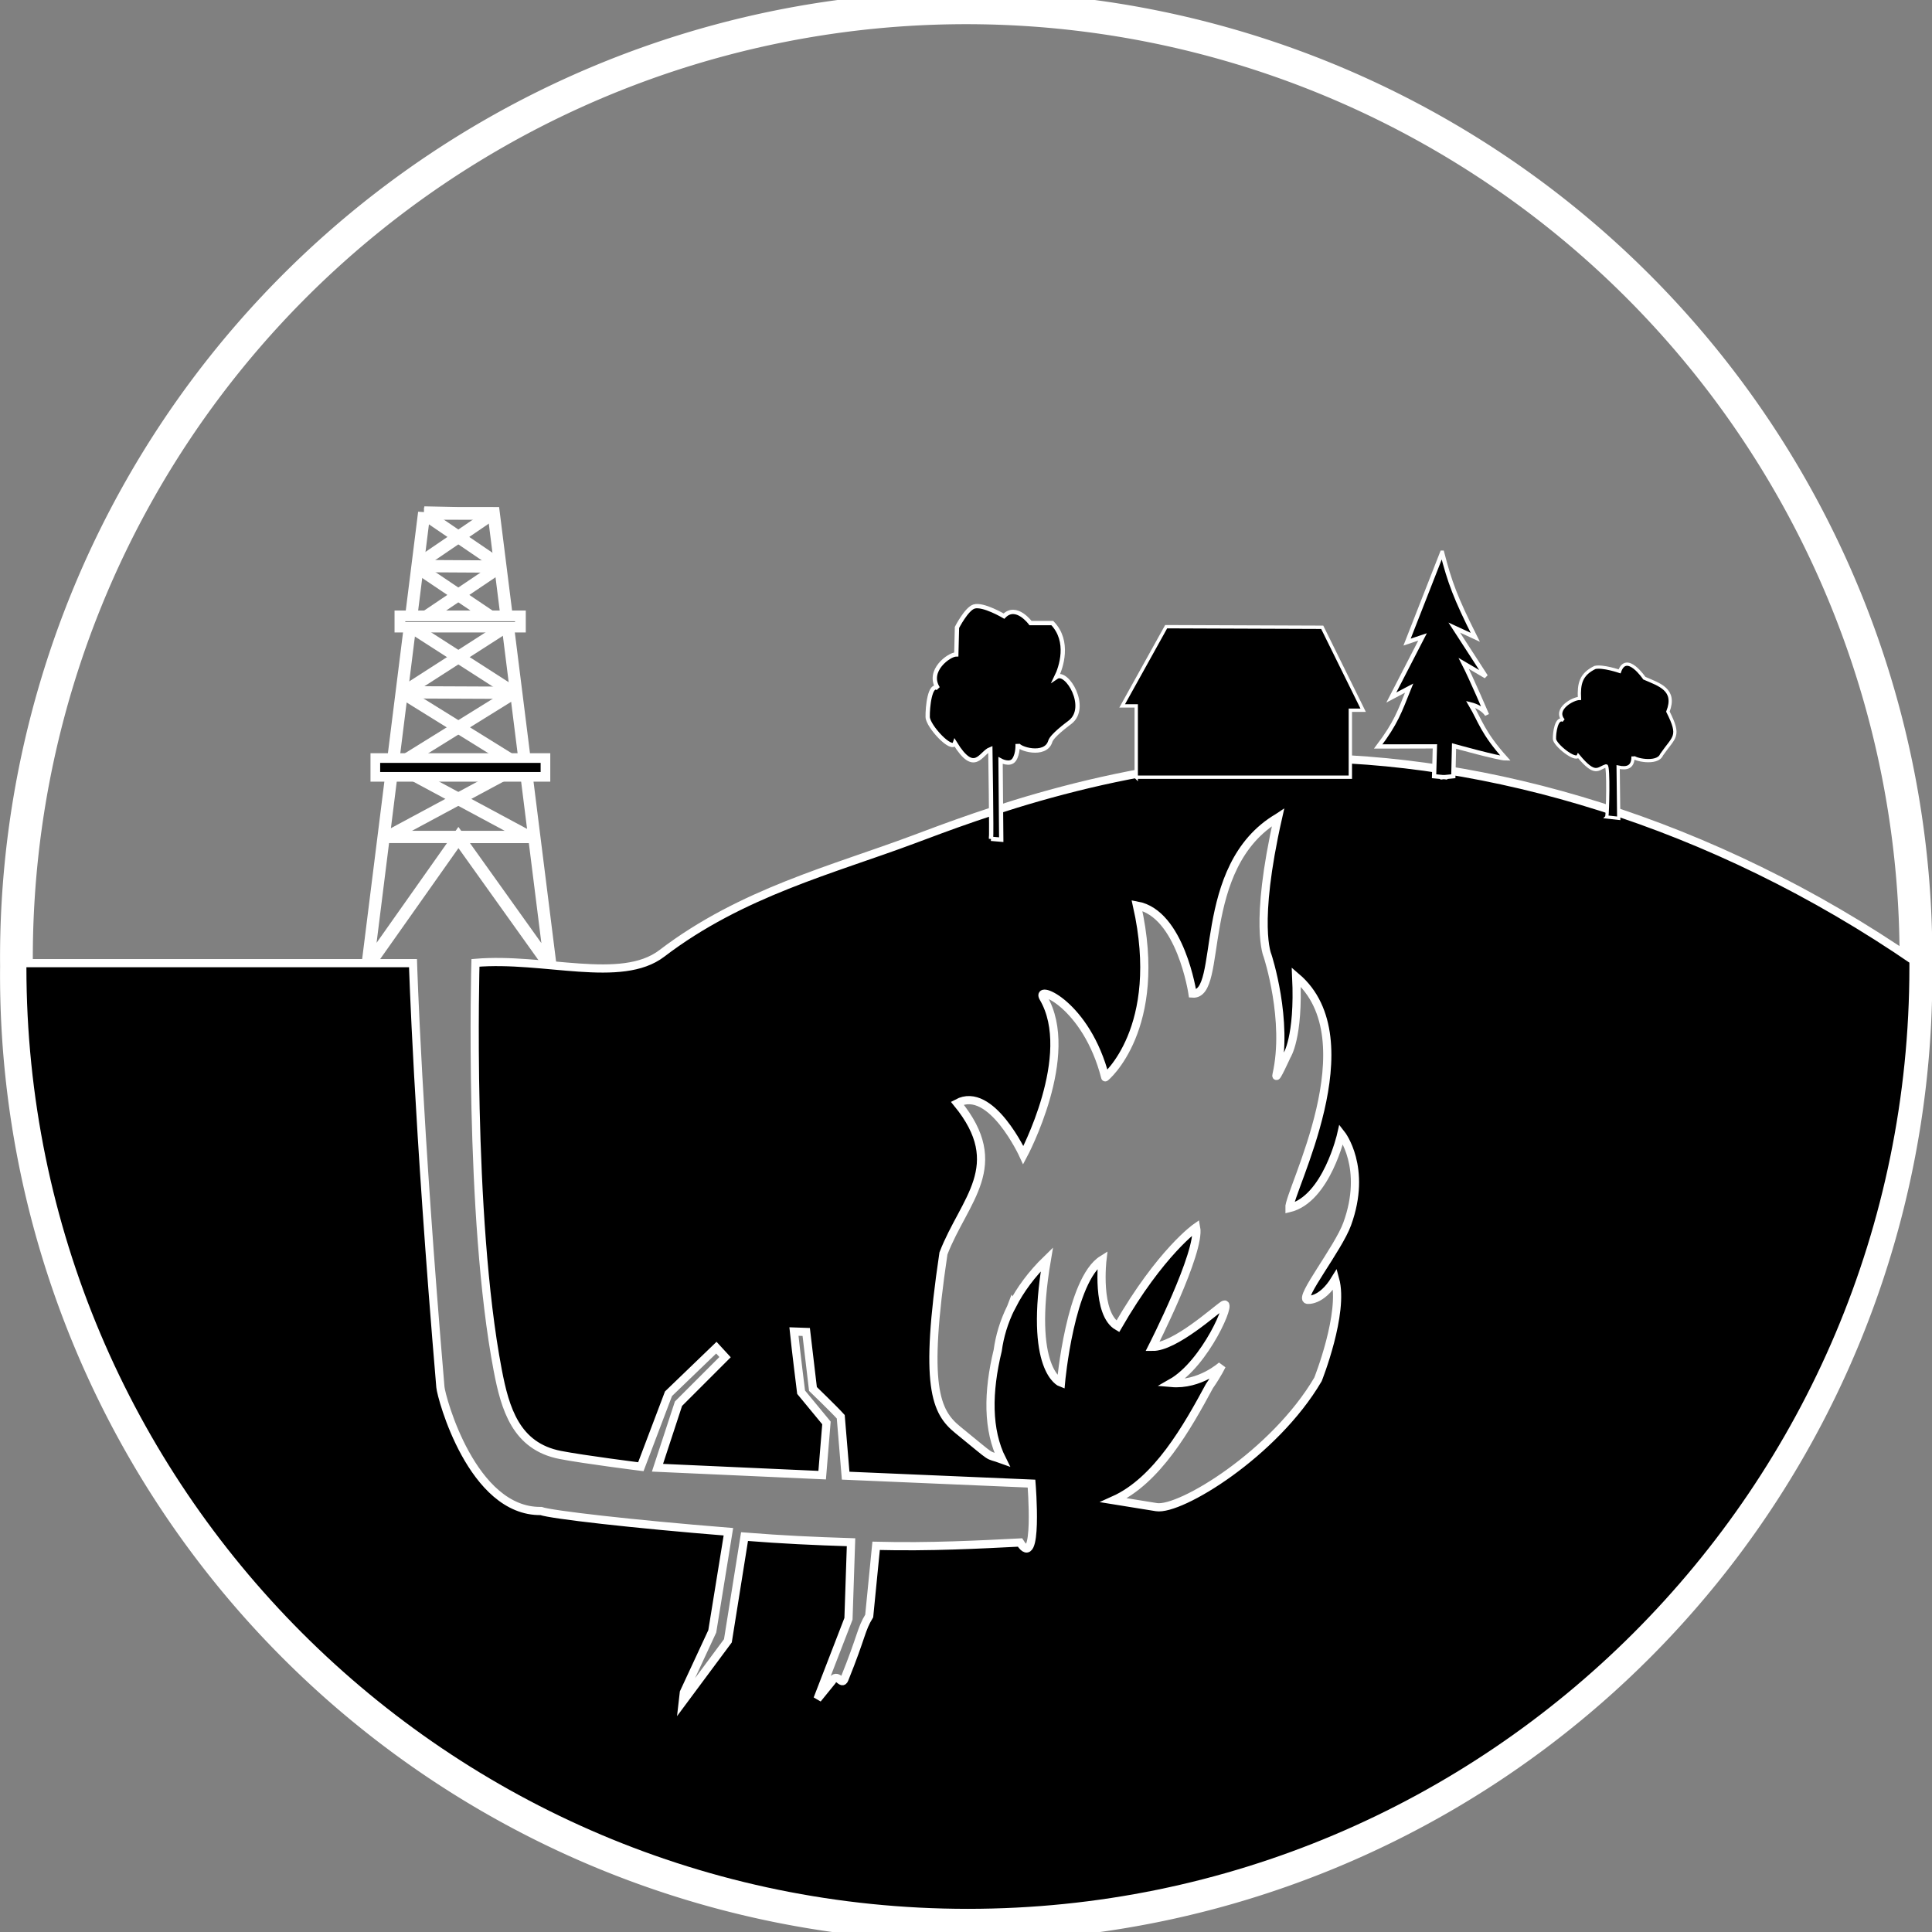 <?xml version="1.0"?>
<svg xmlns:rdf="http://www.w3.org/1999/02/22-rdf-syntax-ns#" xmlns="http://www.w3.org/2000/svg" xmlns:cc="http://creativecommons.org/ns#" xmlns:dc="http://purl.org/dc/elements/1.1/" xmlns:svg="http://www.w3.org/2000/svg" id="svg2" viewBox="0 0 604.84 604.84" version="1.1">
  <rect x="0" y="0" width="604.84" height="604.84" fill="#808080" stroke="none"/>
  <g id="layer4" transform="translate(-87.498 -102.18)">
    <g id="g2909" stroke="#000">
  <path id="path4241" d="m220.31 262.62-17.786 142.12 28.49-40.364 28.826 40.364-17.787-141.89h-10.864l-10.879-0.229z" stroke="#fff" stroke-width="3.847" fill="none"/>
  <path id="path4256" d="m211.49 341.94h39.459" stroke="#fff" stroke-width="3.847" fill="none"/>
  <path id="path4258" d="m213.39 318.91 34.882 0.153" stroke="#fff" stroke-width="3.847" fill="none"/>
  <path id="path4260" d="m216.07 298.16h29.831" stroke="#fff" stroke-width="3.847" fill="none"/>
  <path id="path4262" d="m217.96 279.4 26.043 0.153" stroke="#fff" stroke-width="3.847" fill="none"/>
  <path id="path4291" d="m220.23 262.97h21.652" stroke="#fff" stroke-width="3.847" fill="none"/>
  <path id="path4293" d="m209.02 364.19 44.419 0.021" stroke="#fff" stroke-width="3.847" fill="none"/>
  <path id="path3629" d="m208.81 364.21 41.984-22.574" stroke="#fff" stroke-width="3.847" fill="none"/>
  <path id="path3631" d="m211.81 341.79 36.618-22.726" stroke="#fff" stroke-width="3.847" fill="none"/>
  <path id="path3633" d="m213.86 318.91 32.041-20.591" stroke="#fff" stroke-width="3.847" fill="none"/>
  <path id="path3635" d="m216.54 298.16 27.621-18.608" stroke="#fff" stroke-width="3.847" fill="none"/>
  <path id="path3639" d="m217.81 279.25 23.991-16.337" stroke="#fff" stroke-width="3.847" fill="none"/>
  <path id="path3676" d="m253.16 364.21-41.98-22.57" stroke="#fff" stroke-width="3.847" fill="none"/>
  <path id="path3678" d="m250.16 341.79-36.62-22.73" stroke="#fff" stroke-width="3.847" fill="none"/>
  <path id="path3680" d="m248.11 318.91-32.04-20.59" stroke="#fff" stroke-width="3.847" fill="none"/>
  <path id="path3682" d="m245.43 298.16-27.62-18.6" stroke="#fff" stroke-width="3.847" fill="none"/>
  <path id="path3684" d="m244.16 279.25-23.99-16.34" stroke="#fff" stroke-width="3.847" fill="none"/>
  <path id="path3712" stroke="#fff" stroke-width="3.025" d="m205 339.5v5.876h53.258v-5.876h-53.258z"/>
  <path id="path3712-3" stroke="#fff" stroke-width="3.369" d="m212.7 295v3.499h37.719v-3.499h-37.719z"/>
  <path id="path4797" d="m346.23 485.41a115.92 115.92 0 1 1 -231.83 0 115.92 115.92 0 1 1 231.83 0z" stroke="#fff" stroke-width="4" fill="none" transform="matrix(2.565 0 0 2.565 -200.78 -840.36)"/>
  <path id="path4790" stroke="#fff" stroke-width="2.565" d="m492.5 339.5c-53.331 0.327-99.627 18.229-119.02 25.487-25.299 9.468-53.837 16.615-78.786 35.666-12.725 9.717-36.913 1.139-58.348 2.966 0 0-2.239 79.289 6.973 127.52 2.304 12.065 5.706 23.831 19.556 26.529 7.414 1.444 25.247 3.687 25.247 3.687l8.656-22.842 14.988-14.427 2.725 2.966-14.587 14.587-6.572 20.037 51.558 2.324 1.34-16.35-7.935-9.618s-1.669-13.361-2.244-18.995l3.847 0.137 2.107 17.839s6.833 6.602 8.702 8.702l1.534 18.446 58.188 2.485s2.24 27.648-3.607 18.434c-12.339 0.628-28.241 1.478-45.043 1.042l-2.164 21.96c-2.661 4.358-2.208 6.037-7.774 19.797-0.882 2.181-2.178-2.356-3.927 0.641l-4.488 5.53 9.698-25.086 0.801-23.964c-11.864-0.384-21.24-0.808-33.342-1.763l-5.21 32.62-14.106 18.995 0.321-2.805 8.896-19.155 5.049-31.178c-30.111-2.416-55.452-5.343-58.668-6.492-21.566 0.331-31.222-35.541-31.498-38.792-7.096-83.536-8.576-132.73-8.576-132.73h-122.31v1.282c0 163.46 132.53 296.07 295.99 296.07s296.07-132.61 296.07-296.07v-1.282l0.641-0.401c-63.99-44.07-134.24-64.19-194.68-63.82zm-4.889 18.594c-7.657 33.814-3.286 43.28-3.286 43.28s6.666 20.272 2.805 37.269c-0.503 2.216 3.206-5.931 3.206-5.931s3.86-5.643 2.966-24.686c23.185 19.721-2.39 67.111-2.164 72.374 11.695-2.814 16.27-23.163 16.27-23.163s8.261 10.499 1.843 28.132c-2.788 7.661-15.149 23.176-12.503 23.724 0 0 4.359 0.729 8.736-6.412 2.894 10.584-5.37 31.338-5.37 31.338-13.653 23.276-43.132 41.173-50.573 39.994l-13.385-2.164c13.612-6.104 23.002-22.814 29.975-35.746 2.615-3.74 3.847-6.412 3.847-6.412s-6.869 6.246-15.789 5.45c10.746-6.071 19.388-26.36 16.35-24.445-2.424 1.528-15.197 13.227-22.281 13.144 0 0 15.202-29.814 13.705-37.429 0 0-11.039 7.643-24.525 31.017-6.84-3.9-4.809-20.919-4.809-20.919-10.118 6.299-12.984 38.551-12.984 38.551s-10.337-3.772-4.408-38.631c-4.833 4.691-8.345 9.557-10.82 14.347l-0.08-0.16c-0.114 0.296-0.211 0.585-0.321 0.882-2.268 4.584-3.574 9.086-4.168 13.465-3.16 13.012-3.273 24.929 1.363 34.143-5.479-1.994-1.588 0.684-13.866-9.297-6.931-5.635-10.684-13.6-4.488-55.222 6.463-16.78 20.383-27.446 4.328-47.047 10.612-5.703 20.678 16.27 20.678 16.27s16.818-31.422 6.252-49.291c-2.529-4.276 13.516 1.989 19.396 24.926-0.131 0.202 18.621-15.179 9.938-53.779 13.68 2.484 17.392 27.571 17.392 27.571 10.044 0.745 0.532-39.737 26.769-55.142z"/>
  <path id="path3783" stroke="#fff" stroke-width="1.349px" d="m397.75 364.78c0.213-1.089-0.213-28.05-0.213-28.05-3.015 1.163-4.887 8.183-11.086-1.906-0.94 2.803-8.458-5.304-8.527-8.17-0.072-2.946 0.674-10.792 3.198-8.987-3.534-5.517 3.53-10.621 5.756-10.621l0.213-8.442s2.941-5.773 5.33-6.536c2.793-0.892 9.38 2.996 9.38 2.996 3.855-3.925 8.314 2.179 8.314 2.179h6.822c5.514 5.714 2.74 13.911 1.279 16.884 3.296-2.246 10.26 9.567 4.264 14.161-1.034 0.792-5.641 4.194-6.182 5.991-1.492 4.958-10.233 2.3-10.233 0.817 0 0 0.213 2.996-1.066 4.902-1.279 1.906-4.264 0.272-4.264 0.272l0.213 24.782-3.198-0.272z"/>
  <path id="path3785" stroke="#fff" stroke-width="1.015px" d="m590.52 357.95c0.255-0.943 0.633-16.008-0.186-16.008-2.635 0.753-3.319 3.391-8.735-3.137-0.822 1.814-7.39-3.432-7.451-5.286-0.063-1.906 0.589-6.984 2.794-5.815-3.088-3.57 3.084-6.872 5.029-6.872-0.217-4.582 0.396-7.515 4.843-9.692 2.441-0.577 7.72 1.224 7.72 1.224 2.179-6.109 7.74 2.124 7.74 2.124 4.654 2.028 10.077 3.542 7.387 10.47 4.011 7.992 1.997 7.709-1.985 13.495-1.304 3.208-8.941 1.488-8.941 0.529 0.051 3.307-1.782 3.971-4.657 3.348l0.186 16.035-3.745-0.414z"/>
  <path id="path3818" stroke="#fff" d="m588.43 311.95" stroke-width="1.332px" fill="none"/>
  <path id="path3820" stroke="#fff" d="m588.43 311.95" stroke-width="1.332px" fill="none"/>
  <path id="path3828" stroke="#fff" stroke-width="1.332" d="m538.97 275.2l-10.967 27.999 4.847-1.625-9.775 18.973 5.572-2.943c-2.974 7.397-4.133 10.931-9.68 18.269l17.746-0.035-0.255 9.356 2.623 0.255v0.051l0.391-0.051 0.446 0.051v-0.051l2.567-0.255 0.221-9.475s13.998 3.893 16.161 3.893c-7.29-8.152-7.88-11.632-11.001-16.928 3.933 0.966 5.165 3.297 5.165 3.297s-4.898-11.462-7.29-16.105l6.927 4.061-9.901-15.289 6.585 3.044c-6.22-12.386-7.966-17.167-10.381-26.493h-0z"/>
  <path id="path3835" stroke="#fff" stroke-width="1.048px" d="m443.21 345.5v-22.325h-4.404l13.774-24.799 48.856 0.184 12.813 25.964h-4.006v20.976h-67.034z"/>
    </g>
  </g>
</svg>
